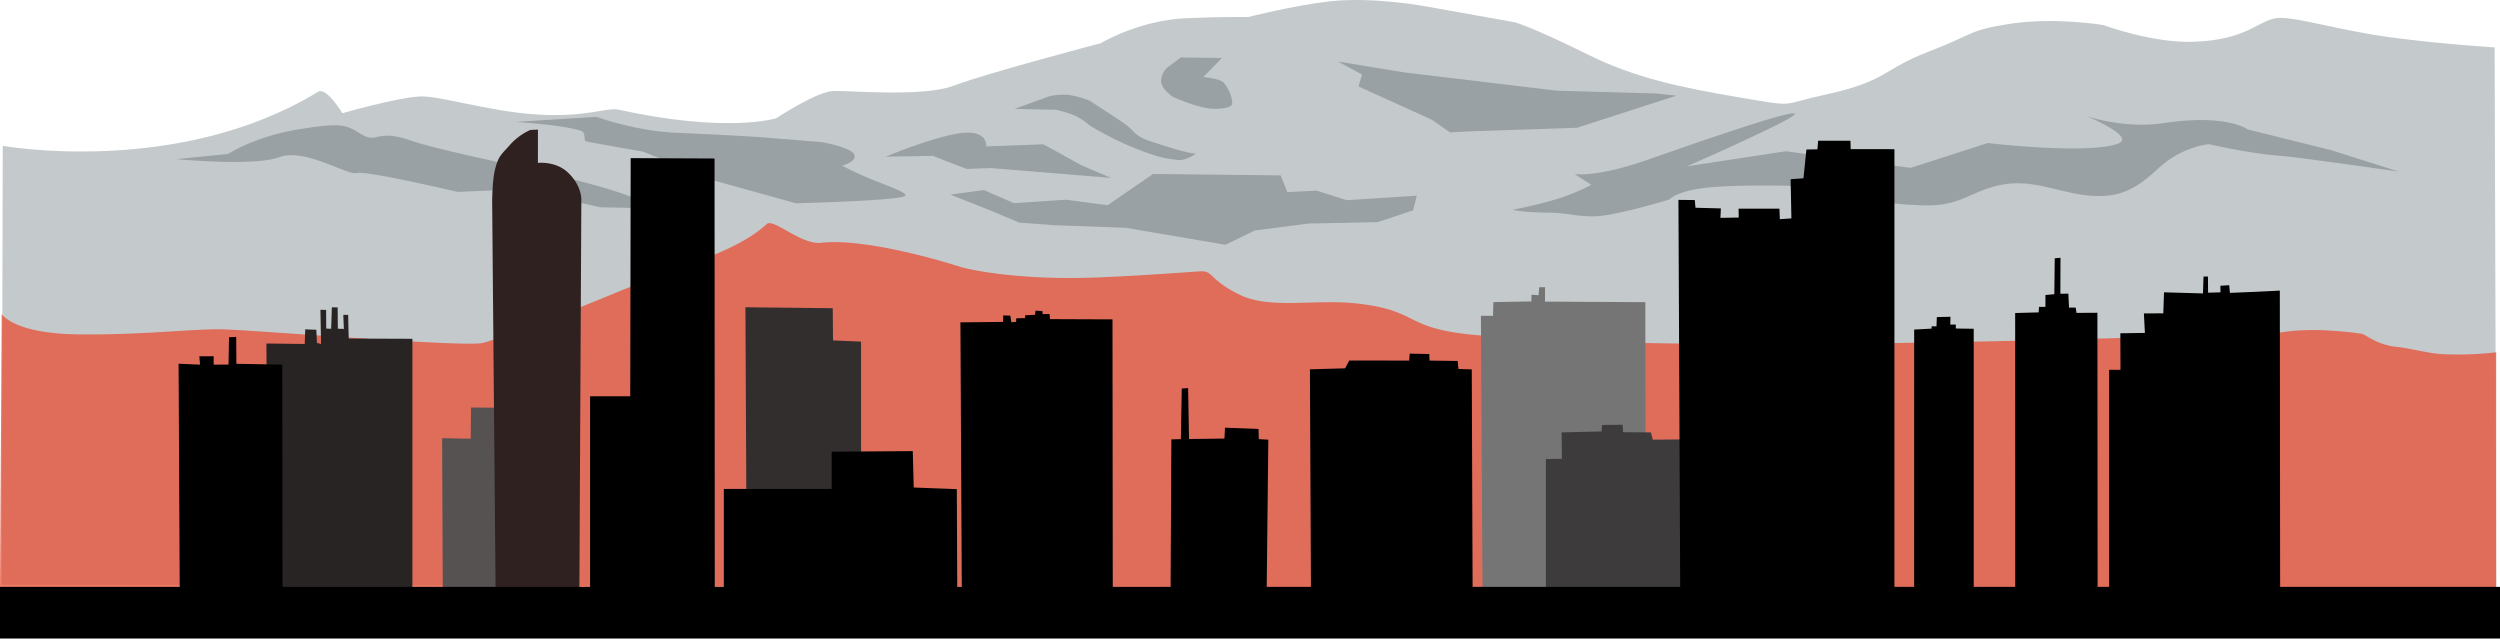<svg xmlns="http://www.w3.org/2000/svg" width="1380.449" height="352.588">
    <defs>
        <style>
            .prefix__a {
                fill: #22333b;
                opacity: .263
            }
        </style>
    </defs>
    <path class="prefix__a"
        d="M1.511 80.537s96.746 17.382 174.081-29.832c4.716-2.88 13.452 11.826 13.452 11.826s29.332-8.488 42.546-9.25c11.118-.642 37.071 8.1 64.552 9.916s38.894-4.058 45.368-2.638c60.253 13.213 87.028 4.768 87.028 4.768s21.711-14.284 30.963-15.037c7.389-.6 49.722 3.682 67.337-3.036 17.972-6.854 80.989-23.4 80.989-23.4s20.921-12.627 46.945-13.787c20.613-.919 34.32-.639 34.32-.639s25.051-6.363 44.514-8.621c24.517-2.846 54.043 2.777 54.043 2.777l48.912 8.731s10.816 3.166 39.958 17.673c25.717 12.8 50.632 18.158 83.5 23.719s21.623 4.268 47.974-1.471c34.289-7.467 31.32-13.92 56.924-23.711s21.364-11.78 45.492-15.459 51.022.744 51.022.744 26.34 9.9 49.319 9.263c31.5-.87 36.868-13.082 48.094-13.206 10.743-.119 33.7 7.024 60.948 10.719s57.69 5.583 57.69 5.583l.93 299.287L.924 322.838z" />
    <path class="prefix__a"
        d="M125.855 85.054s15-9.813 39.148-13.658 25.685-2.614 34.607 2.769 7.844-3.23 27.069 3.384 73.76 16.515 105.867 25.859 22.568 11.515 22.568 11.515l-23.672-.484-44.45-9.953-34.312 1.482s-50.766-11.96-55.686-10.424-28.763-14-42.759-8.767-56.909 1.077-56.909 1.077zM471.8 85.569c1.126 4.058-6.873 5.877-6.873 5.877s7.79 4.14 16.509 7.667c10.474 4.236 21.9 8.081 17.622 9.4-8.164 2.5-59.557 3.726-59.557 3.726l-44.09-12.23-40.333-16.276s-30.363-5.254-31.6-5.744.055-4.852-2.534-5.732c-9.515-3.238-36.226-4.954-36.226-4.954l44.6-2.77s21.88 7.9 44.245 8.8c21.948.883 44.6 2.274 44.6 2.274l35.553 2.853s16.936 2.976 18.084 7.109zM489.095 86.511s28.337-11.772 42.507-13.135 12.942 7.478 12.942 7.478l31.617-1.178 21.163 11.667 16.12 6.866-66.459-5.413-13.134.511-18.784-7.226zM524.837 107.452l18.418-2.5 16.683 7.246 28.617-1.922 23.063 3.023 25.108-17.247 70.426.8 3.7 9.224 16.2-.789 16.542 5.248 38.712-2.483-2.02 8.117-19.655 6.5-38.093.763-29.651 3.82-16.241 7.9-55.131-9.379-39.222-1.414-19.489-1.433-14.863-6.3zM560.195 60.149l19.063-6.928a33.117 33.117 0 0110.82-.794 47.208 47.208 0 0111.653 3.223s9.022 5.839 17.564 11.484 5.73 7.473 16.6 11.093c22.159 7.378 24.589 6.56 24.589 6.56s-5.629 4.036-10 3.547c-8.748-.979-12.066-1.913-24.281-6.689a177.908 177.908 0 01-24.583-12.418 33.769 33.769 0 00-8.139-5.394 51.866 51.866 0 00-10.649-3.217zM652.068 31.727l22.657.278-10.3 10.584s9.429.682 11.44 3.227c2.56 3.24 4.555 7.422 4.523 11.415-.013 1.67-4.116 3.1-10.756 2.807-8.474-.367-21.921-6.53-21.921-6.53s-6.948-4.468-6.557-9.293a10.379 10.379 0 013.86-7.28zM738.816 33.983l36.721 6.014 84.029 10.081 54.755 1.529 11.382 1.223-54.913 17.72-58.434 1.958-11.721.57-10.055-7.01-40.431-18.329 1.945-6.6zM869.498 96.138s11.895 2.042 40.5-7.982c20.531-7.194 75.43-26.455 80.8-25.534S931.49 91.839 931.49 91.839l54.653-8.322 68.89 9.174 42.6-13.717s53.786 6.413 71.5.489c11.339-3.791-17.335-15.475-17.335-15.475s20.81 7.337 42.948 4c34.874-5.251 46.293 3.447 46.293 3.447l46.332 11.536 37.1 11.764s-56.5-8.066-64.441-8.612c-17.581-1.209-40.134-6.5-40.134-6.5s-14.978.981-28.558 13.748c-12.234 11.5-20.991 14.857-32.207 14.87-18.371.023-32.895-8.848-50.754-6.692s-23.967 11.856-43.6 11.864c-30.134.013-76.928-10.816-76.928-10.816s-24.854-.59-41.422.662c-20.3 1.534-24.606 6.881-24.606 6.881s-16.193 5.1-32.009 8.176c-15.434 3.005-21.359-.832-34.97-.909s-19.714-1.558-19.714-1.558a247.927 247.927 0 0024.755-6.011 117.88 117.88 0 0018.83-7.764z" />
    <path
        d="M.941 173.379s6.234 10.85 42.3 11.261 62.943-3.126 79.52-2.793 132.257 9.933 143.675 7.547c5.277-1.1 37.349-12.732 71.351-26.821 39.559-16.392 68.583-23.184 85.583-38.854 3.7-3.409 18.793 11.564 30 10.339 27.4-3 77.854 13.595 77.854 13.595s27.982 7.707 77.587 5.43c9.765-.448 20.274-.892 53.482-3.236 8.036-.568 4.655 4.243 22.007 12.8 17.2 8.48 41.546 2.215 65.671 5.016 33.958 3.945 24.9 13.534 63.541 17.221 127.485 12.168 446.328-1.352 446.328-1.352s15.357-3.31 44.126.764c2.382.337 8.4 6.2 19.726 7.3 7.68.75 16.542 3.515 25.3 3.968a184.435 184.435 0 0029.349-1.022l-.014 131.721L0 326.283z"
        fill="rgba(233,79,55,.76)" />
    <g>
        <path
            d="M147.109 189.674l21.165.266.266-8.089 6.134.241.344 7.3 2.266.537-.348-18.87 3.144.062.043 10.311 2.741.111.379-11.86 3.207.08.1 11.752 3.333.113-.321-7.772 2.692.019.167 7.888.147 5.189 35.152.124v144.668h-79.659"
            fill="#292424" />
        <path
            d="M98.612 200.847l11.857.5-.4-4.638h7.9v4.638l8.216-.012.279-15.1 3.958-.222.106 14.866 25.355.47.1 125.593-56.736.785" />
        <path d="M244.123 241.94l15.783.326.193-17.239 16.666.115-.132 17.837.332 83.83-32.473.529" fill="#575252" />
        <path
            d="M271.76 111.475s.061-11.621 1.491-17.518c1.944-8.016 3.6-8.572 8.489-14.119a33.366 33.366 0 0111.062-8.071l4.235-.2-.013 18.391s9.747-1.158 16.553 5.286c7.99 7.566 7.43 15.31 7.43 15.31l-1.1 217.986-46.223 1.351"
            fill="#302121" />
        <path
            d="M646.801 242.604l5.248-.125.5-27.926 3.5-.251.5 28.114 19.555-.251.311-6 18.492.686.187 5.623 5.248.313-.9 82.023-53.06.507M530.324 178.007l23.524-.255.12-3.6 3.914.148.555 3.627 2.653-.178.049-1.987 4.934-.121-.009-1.544 5.43-.26.324-2.3 3.756.224.159 1.7 3.818-.066.212 2.822 34.535.133.152 149.05-83.361.932" />
        <path d="M411.615 169.654l48.2.533.171 17.786 15.465.658.015 131.208-63.136.936" fill="#322e2e" />
        <path
            d="M399.688 269.968h59.54v-20.561l44.788-.311.522 20.1 23.8.887.235 55.881-128.882.349M325.836 218.822l22.176-.019.244-131.487 46.3.209.127 243.063-68.842 2.026M723.314 203.932l19.438-.553 2.281-4.293 22.341.011 10.737.034.3-3.877 10.8.236.166 3.614 15.517.213.427 4.419 7.355.237.469 122.929-89.25.755" />
        <path
            d="M817.73 174.363l6.69.044.186-7.606 21-.353.059-3.653 3.939.187.289-4.36 3.252-.042-.04 7.966 55.418.3.164 158.011-90.082.987"
            fill="#757575" />
        <path
            d="M853.604 253.479l8.855-.132-.166-14.6 22.064-.5.249-3.567 11.365-.166.248 4.148 15.384.1 1.034 4.022 24.129-.23v-5.056l5.859.231.46 7.7 7.124-.115.115 4.71 9.651.345v2.757l16.43.229-.435 72.432H853.604"
            fill="#3d3b3b" />
        <path
            d="M926.799 110.366l9.034.1.368 4.245 14.035.373-.266 5.207 10.118-.166-.082-4.918h22.548l.236 5.816 6.379-.425-.418-21.636 7.087-.515 1.623-15.877 6.083-.112.388-4.743 17.844-.009.131 4.626 24.147.042v245.648H927.787M1056.971 181.98l9.641-.526-.055-1.279 2.726.055.194-5.145 7.537-.167-.112 4.338 3.032-.055.028 2.2 9.874.139v144h-32.889M1112.733 172.839l12.991-.345.148-3.066h3.571v-6.526l4.915-.45.224-19.826 3.174-.291-.073 19.881 4.419-.07.357 7.7h3.706l.427 2.923 11.545-.071.115 154.649-45.488 1.031M1164.597 204.187l6.289.031-.067-20.187 13.546-.206-.549-10.758 10.711-.047.4-11.608 21.512.615.311-9.332 2.439-.012.069 8.945 6.845-.2-.039-3.627 4.852-.311.407 4.23 8.174-.33 19.375-.91.173 166.3h-94.448" />
    </g>
    <g>
        <path d="M0 324.073h1380.449v28.515H0v-28.515z" />
    </g>
</svg>